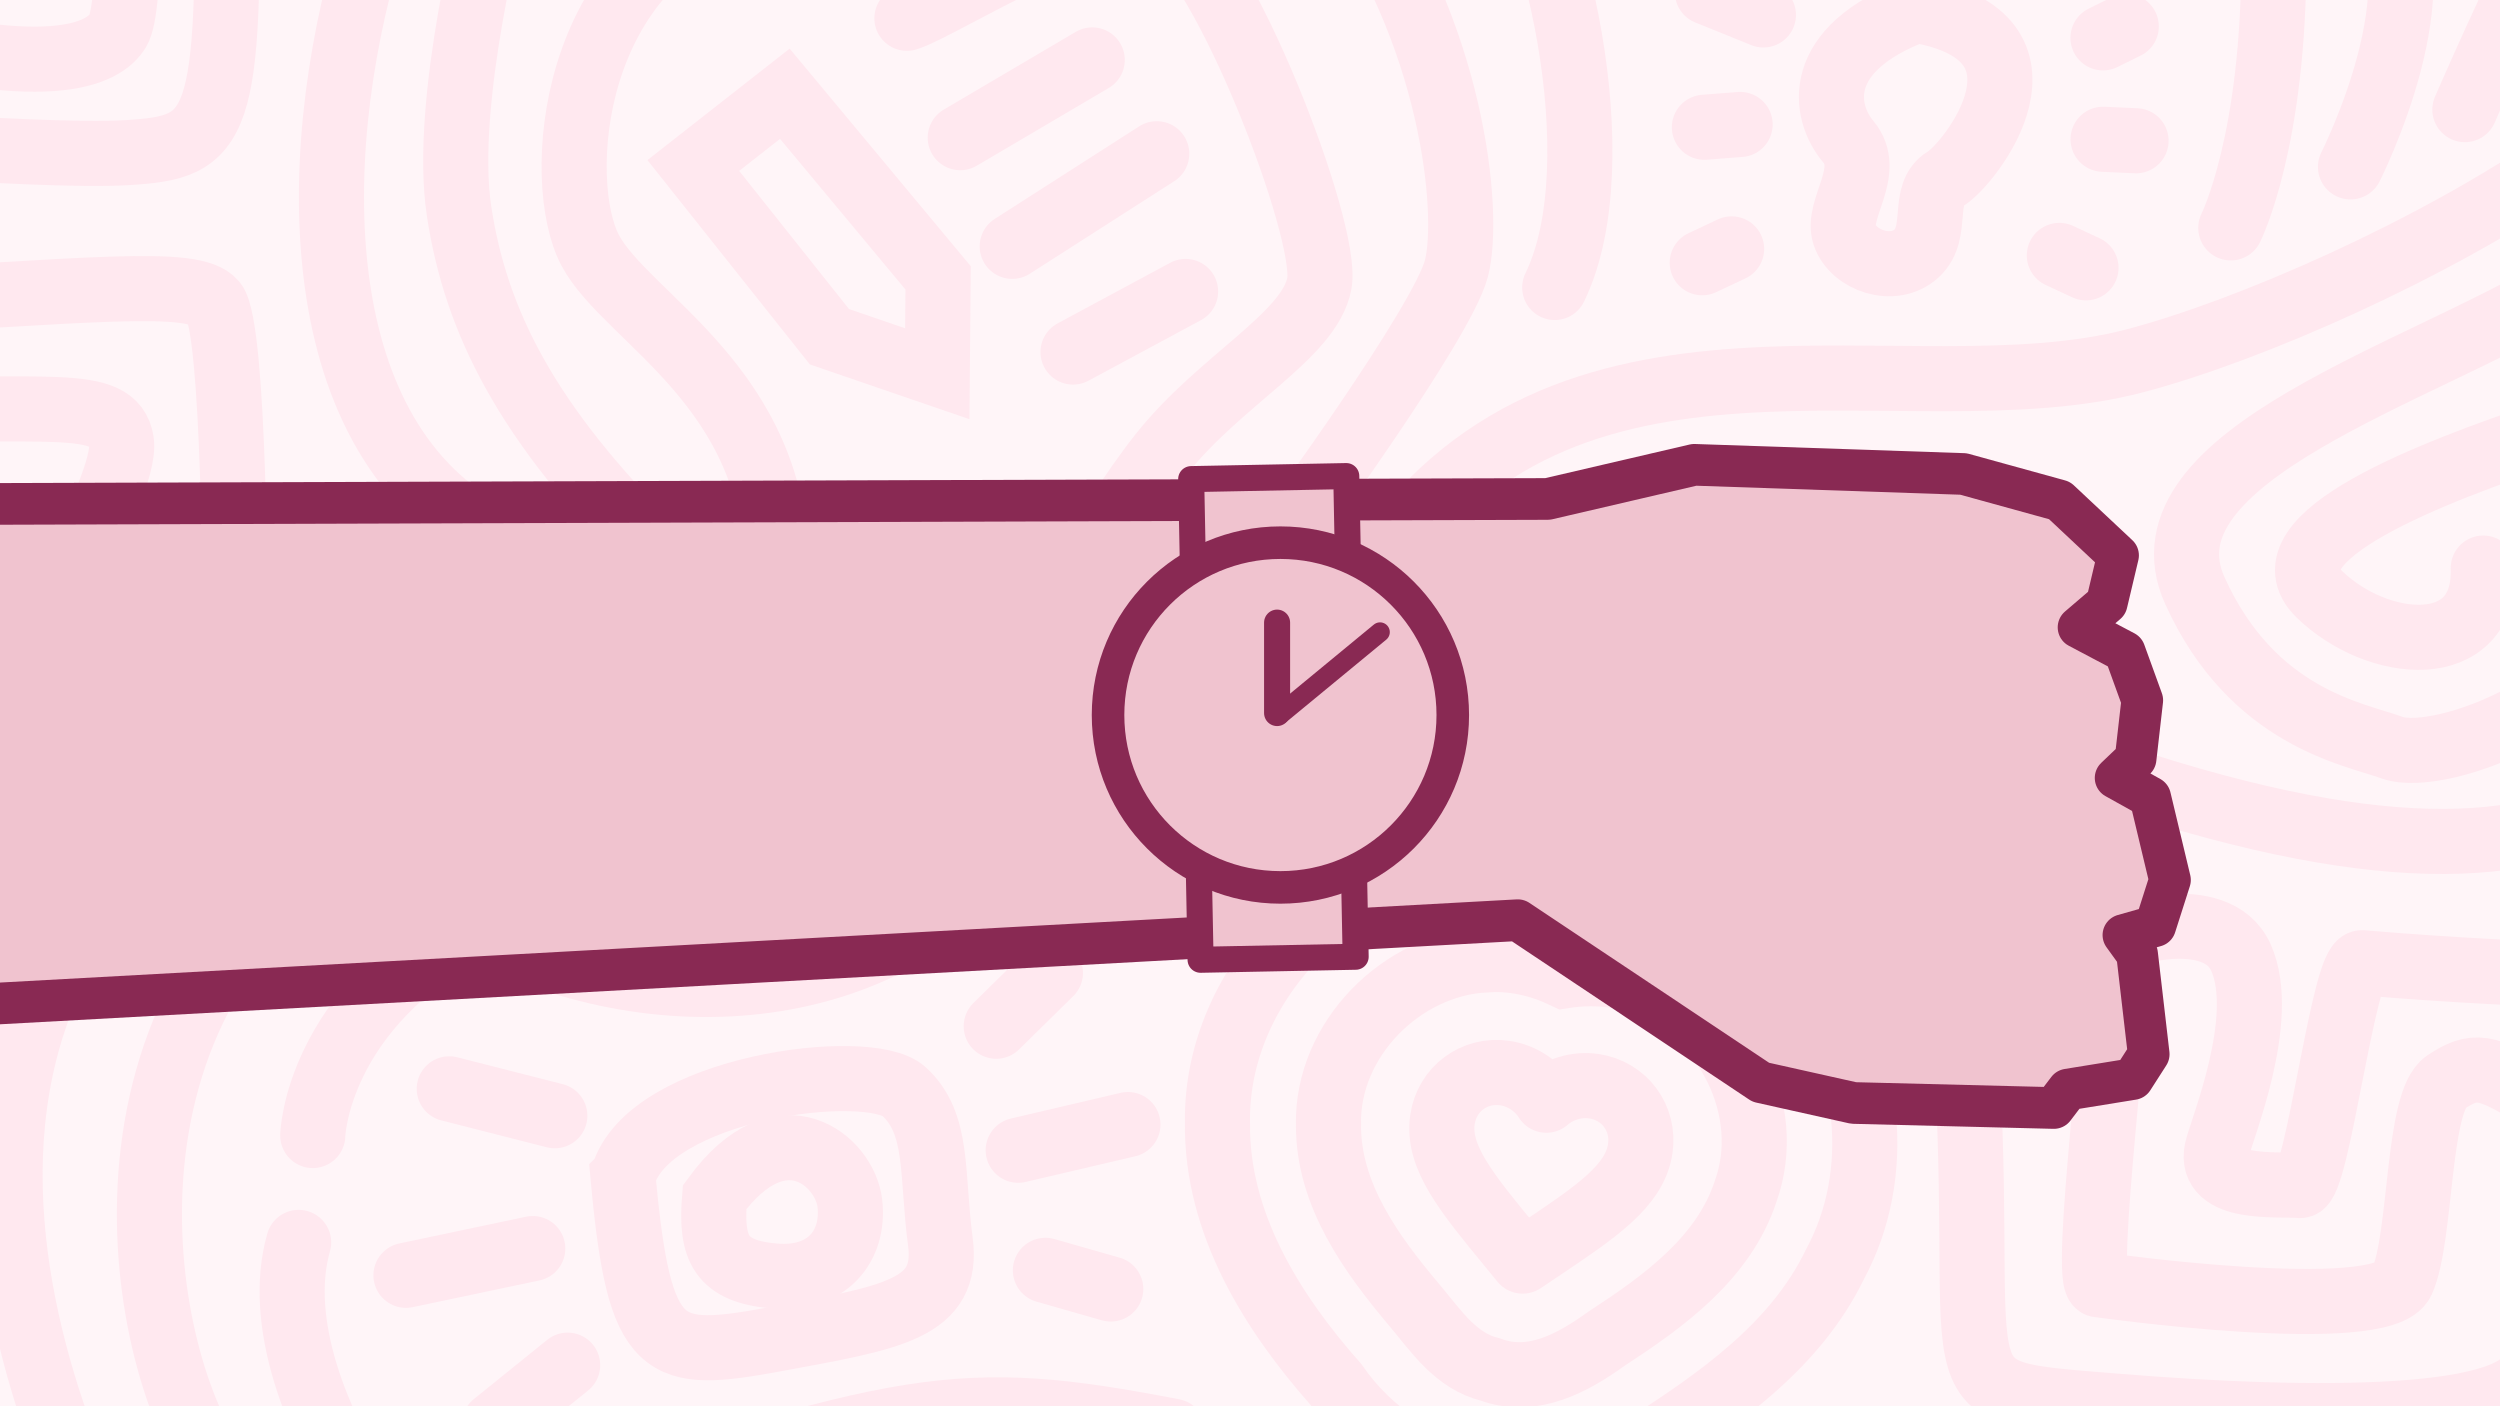 <?xml version="1.0" encoding="UTF-8" standalone="no"?>
<!-- Created with Inkscape (http://www.inkscape.org/) -->

<svg
   width="1920"
   height="1080"
   viewBox="0 0 508 285.75"
   version="1.1"
   id="svg32033"
   xmlns="http://www.w3.org/2000/svg">
  <defs
     id="defs32030" />
  <g
     id="layer1">
    <rect
       style="font-variation-settings:normal;opacity:1;fill:#fff5f8;fill-opacity:1;stroke:none;stroke-width:3.969;stroke-linecap:round;stroke-linejoin:round;stroke-miterlimit:4;stroke-dasharray:none;stroke-dashoffset:0;stroke-opacity:1;stop-color:#000000;stop-opacity:1"
       id="rect45254"
       width="520.227"
       height="295.312"
       x="-6.726"
       y="-4.517" />
    <g
       id="g57930">
      <path
         d="m 309.402,256.256 -2.523,-3.082 c -8.965,-10.908 -14.882,-18.124 -13.765,-25.699 0.915,-6.209 6.491,-10.335 12.68,-9.423 3.496,0.515 6.612,2.637 8.426,5.512 2.566,-2.229 6.162,-3.362 9.658,-2.847 6.189,0.912 10.338,6.471 9.423,12.68 -1.116,7.575 -8.863,12.777 -20.593,20.636 z"
         id="path45623-5"
         style="font-variation-settings:normal;opacity:1;vector-effect:none;fill:none;fill-opacity:1;stroke:#ffe8ef;stroke-width:13.229;stroke-linecap:round;stroke-linejoin:round;stroke-miterlimit:4;stroke-dasharray:none;stroke-dashoffset:0;stroke-opacity:1;-inkscape-stroke:none;stop-color:#000000;stop-opacity:1" />
      <path
         id="path45623-5-3"
         style="opacity:1;vector-effect:none;fill:none;stroke:#ffe8ef;stroke-width:13.229;stroke-linecap:round;stop-color:#000000;stop-opacity:1"
         d="m 301.781,195.049 c -17.009,0.925 -32.165,16.176 -31.834,33.428 -0.102,14.308 8.746,26.4 17.555,36.853 4.337,5.146 8.294,11.255 15.368,12.966 8.666,3.178 16.818,-1.425 23.617,-6.305 11.557,-7.545 23.831,-16.324 28.279,-30.068 5.804,-16.318 -3.877,-35.594 -19.787,-41.795 -5.384,-2.239 -11.371,-2.74 -17.106,-1.845 -4.994,-2.386 -10.546,-3.654 -16.092,-3.236 z" />
      <path
         id="path45623-5-3-0"
         style="opacity:1;vector-effect:none;fill:none;stroke:#ffe8ef;stroke-width:13.229;stroke-linecap:round;stop-color:#000000;stop-opacity:1"
         d="m 306.143,172.474 c -30.24,-1.344 -59.262,25.061 -58.754,55.743 -0.223,20.304 11.032,38.373 24.043,53.07 13.523,19.718 42.402,27.703 62.639,12.771 15.078,-9.692 30.686,-20.446 38.754,-37.074 10.022,-18.477 7.339,-42.217 -5.383,-58.708 -10.531,-14.453 -28.136,-23.849 -46.178,-22.981 -4.887,-1.599 -9.972,-2.653 -15.121,-2.821 z" />
      <path
         style="fill:none;stroke:#ffe8ef;stroke-width:13.229;stroke-linecap:round;stroke-linejoin:miter;stroke-opacity:1;stroke-miterlimit:4;stroke-dasharray:none"
         d="M 279.407,116.39 C 317.55,57.535 387.244,85.597 433.863,73.303 480.481,61.01 583.039,7.824 544.156,-20.373 505.272,-48.57 415.707,-31.598 415.707,-31.598"
         id="path50452" />
      <path
         style="font-variation-settings:normal;vector-effect:none;fill:none;fill-opacity:1;stroke:#ffe8ef;stroke-width:13.229;stroke-linecap:round;stroke-linejoin:miter;stroke-miterlimit:4;stroke-dasharray:none;stroke-dashoffset:0;stroke-opacity:1;-inkscape-stroke:none;stop-color:#000000"
         d="M 195.121,27.973 221.941,12.178"
         id="path59932" />
      <path
         style="font-variation-settings:normal;vector-effect:none;fill:none;fill-opacity:1;stroke:#ffe8ef;stroke-width:13.229;stroke-linecap:round;stroke-linejoin:miter;stroke-miterlimit:4;stroke-dasharray:none;stroke-dashoffset:0;stroke-opacity:1;-inkscape-stroke:none;stop-color:#000000"
         d="M 205.683,50.059 235.05,31.241"
         id="path60108" />
      <path
         style="font-variation-settings:normal;vector-effect:none;fill:none;fill-opacity:1;stroke:#ffe8ef;stroke-width:13.229;stroke-linecap:round;stroke-linejoin:miter;stroke-miterlimit:4;stroke-dasharray:none;stroke-dashoffset:0;stroke-opacity:1;-inkscape-stroke:none;stop-color:#000000"
         d="m 184.286,3.714 c 7.028,-2.12 40.774,-24.25 52.469,-18.419 11.695,5.831 33.349,61.688 31.334,72.321 -2.015,10.633 -20.162,19.583 -32.123,34.684 -11.961,15.101 -27.725,44.324 -27.725,44.324 l -50.416,-20.073 c 0.162,-37.912 -30.514,-51.76 -37.905,-65.694 -7.392,-13.934 -4.45,-59.265 32.618,-69.944"
         id="path60545" />
      <path
         style="font-variation-settings:normal;vector-effect:none;fill:none;fill-opacity:1;stroke:#ffe8ef;stroke-width:13.229;stroke-linecap:round;stroke-linejoin:miter;stroke-miterlimit:4;stroke-dasharray:none;stroke-dashoffset:0;stroke-opacity:1;-inkscape-stroke:none;stop-color:#000000"
         d="m 45.918,-32.394 c 1.135,59.161 -1.359,62.271 -20.056,63.406 -18.697,1.135 -78.93,-4.122 -78.93,-4.122"
         id="path61547" />
      <path
         style="font-variation-settings:normal;vector-effect:none;fill:none;fill-opacity:1;stroke:#ffe8ef;stroke-width:13.229;stroke-linecap:round;stroke-linejoin:miter;stroke-miterlimit:4;stroke-dasharray:none;stroke-dashoffset:0;stroke-opacity:1;-inkscape-stroke:none;stop-color:#000000"
         d="M -34.416,4.37 C 10.46,17.497 21.237,10.717 23.973,6.217 26.709,1.716 26.188,-26.871 26.188,-26.871"
         id="path61690" />
      <path
         style="font-variation-settings:normal;vector-effect:none;fill:none;fill-opacity:1;stroke:#ffe8ef;stroke-width:13.229;stroke-linecap:round;stroke-linejoin:miter;stroke-miterlimit:4;stroke-dasharray:none;stroke-dashoffset:0;stroke-opacity:1;-inkscape-stroke:none;stop-color:#000000"
         d="m -35.504,61.987 c 54.298,-2.929 74.813,-5.512 79.03,-0.545 4.217,4.966 4.248,65.023 4.248,65.023"
         id="path61833" />
      <path
         style="font-variation-settings:normal;vector-effect:none;fill:none;fill-opacity:1;stroke:#ffe8ef;stroke-width:13.229;stroke-linecap:round;stroke-linejoin:miter;stroke-miterlimit:4;stroke-dasharray:none;stroke-dashoffset:0;stroke-opacity:1;-inkscape-stroke:none;stop-color:#000000"
         d="m -28.614,82.657 c 37.675,1.594 51.793,-2.412 53.276,7.03 1.483,9.443 -22.306,48.59 -22.306,48.59"
         id="path61976" />
      <path
         style="font-variation-settings:normal;vector-effect:none;fill:none;fill-opacity:1;stroke:#ffe8ef;stroke-width:13.229;stroke-linecap:round;stroke-linejoin:miter;stroke-miterlimit:4;stroke-dasharray:none;stroke-dashoffset:0;stroke-opacity:1;-inkscape-stroke:none;stop-color:#000000"
         d="M 218.041,71.536 240.912,59.225"
         id="path60322" />
      <path
         style="font-variation-settings:normal;opacity:1;vector-effect:none;fill:none;fill-opacity:1;stroke:#ffe8ef;stroke-width:13.229;stroke-linecap:round;stroke-linejoin:miter;stroke-miterlimit:4;stroke-dasharray:none;stroke-dashoffset:0;stroke-opacity:1;-inkscape-stroke:none;stop-color:#000000;stop-opacity:1"
         d="m 389.394,2.082 c -21.12,7.958 -18.893,20.665 -13.829,26.696 5.064,6.03 -2.484,13.593 -0.764,18.876 1.72,5.283 9.97,8.154 14.656,3.839 4.687,-4.315 0.783,-12.102 5.847,-15.143 5.064,-3.041 25.178,-28.953 -5.911,-34.267 z"
         id="path50669" />
      <path
         style="font-variation-settings:normal;opacity:1;vector-effect:none;fill:none;fill-opacity:1;stroke:#ffe8ef;stroke-width:13.229;stroke-linecap:round;stroke-linejoin:miter;stroke-miterlimit:4;stroke-dasharray:none;stroke-dashoffset:0;stroke-opacity:1;-inkscape-stroke:none;stop-color:#000000;stop-opacity:1"
         d="m 126.587,239.035 c 3.357,36.486 7.81,37.362 31.288,33.029 23.478,-4.332 35.033,-6.082 33.203,-19.8 -1.83,-13.718 -0.207,-23.945 -7.402,-30.482 -7.195,-6.537 -51.955,-0.829 -57.089,17.253 z"
         id="path50826" />
      <path
         style="font-variation-settings:normal;vector-effect:none;fill:none;fill-opacity:1;stroke:#ffe8ef;stroke-width:13.229;stroke-linecap:round;stroke-linejoin:miter;stroke-miterlimit:4;stroke-dasharray:none;stroke-dashoffset:0;stroke-opacity:1;-inkscape-stroke:none;stop-color:#000000"
         d="m 462.035,-9.281 c 0.166,37.897 -8.738,55.587 -8.738,55.587"
         id="path64025" />
      <path
         style="font-variation-settings:normal;vector-effect:none;fill:none;fill-opacity:1;stroke:#ffe8ef;stroke-width:13.229;stroke-linecap:round;stroke-linejoin:miter;stroke-miterlimit:4;stroke-dasharray:none;stroke-dashoffset:0;stroke-opacity:1;-inkscape-stroke:none;stop-color:#000000"
         d="m 482.742,-20.351 c 14.032,16.477 -5.126,54.259 -5.126,54.259"
         id="path64168" />
      <path
         style="font-variation-settings:normal;vector-effect:none;fill:none;fill-opacity:1;stroke:#ffe8ef;stroke-width:13.229;stroke-linecap:round;stroke-linejoin:miter;stroke-miterlimit:4;stroke-dasharray:none;stroke-dashoffset:0;stroke-opacity:1;-inkscape-stroke:none;stop-color:#000000"
         d="m 516.591,-11.019 c -4.337,7.064 -15.73,33.294 -15.73,33.294"
         id="path64311" />
      <path
         style="font-variation-settings:normal;vector-effect:none;fill:none;fill-opacity:1;stroke:#ffe8ef;stroke-width:13.229;stroke-linecap:round;stroke-linejoin:miter;stroke-miterlimit:4;stroke-dasharray:none;stroke-dashoffset:0;stroke-opacity:1;-inkscape-stroke:none;stop-color:#000000"
         d="M 56.815,181.016 C 12.311,223.313 34.074,295.324 49.385,303.454"
         id="path64753" />
      <path
         style="font-variation-settings:normal;vector-effect:none;fill:none;fill-opacity:1;stroke:#ffe8ef;stroke-width:13.229;stroke-linecap:round;stroke-linejoin:miter;stroke-miterlimit:4;stroke-dasharray:none;stroke-dashoffset:0;stroke-opacity:1;-inkscape-stroke:none;stop-color:#000000"
         d="m 32.549,168.926 c -69.002,61.755 0.639,165.37 0.639,165.37"
         id="path64896" />
      <path
         style="font-variation-settings:normal;opacity:1;vector-effect:none;fill:none;fill-opacity:1;stroke:#ffe8ef;stroke-width:13.229;stroke-linecap:round;stroke-linejoin:miter;stroke-miterlimit:4;stroke-dasharray:none;stroke-dashoffset:0;stroke-opacity:1;-inkscape-stroke:none;stop-color:#000000;stop-opacity:1"
         d="m 145.208,243.265 c -0.875,10.512 1.288,15.092 12.145,16.019 10.857,0.927 16.299,-6.199 15.339,-14.749 -0.96,-8.55 -13.898,-19.88 -27.484,-1.27 z"
         id="path50828" />
      <path
         style="fill:none;stroke:#ffe8ef;stroke-width:13.229;stroke-linecap:round;stroke-linejoin:miter;stroke-opacity:1;font-variation-settings:normal;opacity:1;vector-effect:none;fill-opacity:1;stroke-miterlimit:4;stroke-dasharray:none;stroke-dashoffset:0;-inkscape-stroke:none;stop-color:#000000;stop-opacity:1"
         d="M 140.878,33.631 159.479,19.049 190.622,56.462 190.456,75.946 168.54,68.426 Z"
         id="path50971" />
      <path
         style="font-variation-settings:normal;opacity:1;vector-effect:none;fill:none;fill-opacity:1;stroke:#ffe8ef;stroke-width:13.229;stroke-linecap:round;stroke-linejoin:miter;stroke-miterlimit:4;stroke-dasharray:none;stroke-dashoffset:0;stroke-opacity:1;-inkscape-stroke:none;stop-color:#000000;stop-opacity:1"
         d="m 202.433,208.53 11.012,-10.837"
         id="path57365" />
      <path
         style="font-variation-settings:normal;opacity:1;vector-effect:none;fill:none;fill-opacity:1;stroke:#ffe8ef;stroke-width:13.229;stroke-linecap:round;stroke-linejoin:miter;stroke-miterlimit:4;stroke-dasharray:none;stroke-dashoffset:0;stroke-opacity:1;-inkscape-stroke:none;stop-color:#000000;stop-opacity:1"
         d="m 206.898,233.731 22.297,-5.221"
         id="path57508" />
      <path
         style="font-variation-settings:normal;opacity:1;vector-effect:none;fill:none;fill-opacity:1;stroke:#ffe8ef;stroke-width:13.229;stroke-linecap:round;stroke-linejoin:miter;stroke-miterlimit:4;stroke-dasharray:none;stroke-dashoffset:0;stroke-opacity:1;-inkscape-stroke:none;stop-color:#000000;stop-opacity:1"
         d="m 212.423,258.132 13.283,3.791"
         id="path57651" />
      <path
         style="fill:none;stroke:#ffe8ef;stroke-width:13.229;stroke-linecap:round;stroke-linejoin:miter;stroke-opacity:1;font-variation-settings:normal;opacity:1;vector-effect:none;fill-opacity:1;stroke-miterlimit:4;stroke-dasharray:none;stroke-dashoffset:0;-inkscape-stroke:none;stop-color:#000000;stop-opacity:1"
         d="M 112.738,226.719 91.288,221.251"
         id="path58011" />
      <path
         style="fill:none;stroke:#ffe8ef;stroke-width:13.229;stroke-linecap:round;stroke-linejoin:miter;stroke-opacity:1;font-variation-settings:normal;opacity:1;vector-effect:none;fill-opacity:1;stroke-miterlimit:4;stroke-dasharray:none;stroke-dashoffset:0;-inkscape-stroke:none;stop-color:#000000;stop-opacity:1"
         d="m 108.256,253.709 -25.765,5.434"
         id="path58154" />
      <path
         style="font-variation-settings:normal;vector-effect:none;fill:none;fill-opacity:1;stroke:#ffe8ef;stroke-width:13.229;stroke-linecap:round;stroke-linejoin:miter;stroke-miterlimit:4;stroke-dasharray:none;stroke-dashoffset:0;stroke-opacity:1;-inkscape-stroke:none;stop-color:#000000"
         d="M 96.839,187.684 C 64.185,204.888 63.553,230.741 63.553,230.741"
         id="path64454" />
      <path
         style="font-variation-settings:normal;vector-effect:none;fill:none;fill-opacity:1;stroke:#ffe8ef;stroke-width:13.229;stroke-linecap:round;stroke-linejoin:miter;stroke-miterlimit:4;stroke-dasharray:none;stroke-dashoffset:0;stroke-opacity:1;-inkscape-stroke:none;stop-color:#000000"
         d="m 60.684,252.457 c -9.199,32.14 32.094,83.489 47.991,80.966"
         id="path64597" />
      <path
         style="font-variation-settings:normal;opacity:1;vector-effect:none;fill:none;fill-opacity:1;stroke:#ffe8ef;stroke-width:13.229;stroke-linecap:round;stroke-linejoin:miter;stroke-miterlimit:4;stroke-dasharray:none;stroke-dashoffset:0;stroke-opacity:1;-inkscape-stroke:none;stop-color:#000000;stop-opacity:1"
         d="m 115.348,277.403 -14.903,12.034"
         id="path59709" />
      <path
         style="font-variation-settings:normal;opacity:1;vector-effect:none;fill:none;fill-opacity:1;stroke:#ffe8ef;stroke-width:13.229;stroke-linecap:round;stroke-linejoin:miter;stroke-miterlimit:4;stroke-dasharray:none;stroke-dashoffset:0;stroke-opacity:1;-inkscape-stroke:none;stop-color:#000000;stop-opacity:1"
         d="M 132.987,111.732 C 106.956,85.848 96.691,65.302 93.286,42.938 c -3.405,-22.364 7.104,-61.879 7.104,-61.879"
         id="path60997" />
      <path
         style="fill:none;stroke:#ffe8ef;stroke-width:13.229;stroke-linecap:round;stroke-linejoin:miter;stroke-opacity:1;font-variation-settings:normal;opacity:1;vector-effect:none;fill-opacity:1;stroke-miterlimit:4;stroke-dasharray:none;stroke-dashoffset:0;-inkscape-stroke:none;stop-color:#000000;stop-opacity:1"
         d="M 78.066,-19.983 C 62.515,24.273 60.544,82.992 95.035,106.01"
         id="path61404" />
      <path
         style="font-variation-settings:normal;opacity:1;vector-effect:none;fill:none;fill-opacity:1;stroke:#ffe8ef;stroke-width:13.229;stroke-linecap:round;stroke-linejoin:miter;stroke-miterlimit:4;stroke-dasharray:none;stroke-dashoffset:0;stroke-opacity:1;-inkscape-stroke:none;stop-color:#000000;stop-opacity:1"
         d="m 272.719,-24.202 c 22.559,30.483 26.124,67.521 23.239,78.704 -2.884,11.183 -33.988,53.609 -33.988,53.609"
         id="path62335" />
      <path
         style="font-variation-settings:normal;opacity:1;vector-effect:none;fill:none;fill-opacity:1;stroke:#ffe8ef;stroke-width:13.229;stroke-linecap:round;stroke-linejoin:miter;stroke-miterlimit:4;stroke-dasharray:none;stroke-dashoffset:0;stroke-opacity:1;-inkscape-stroke:none;stop-color:#000000;stop-opacity:1"
         d="m 315.916,58.42 c 12.44,-25.49 -0.239,-78.89 -12.178,-91.758"
         id="path62526" />
      <path
         style="font-variation-settings:normal;vector-effect:none;fill:none;fill-opacity:1;stroke:#ffe8ef;stroke-width:13.229;stroke-linecap:round;stroke-linejoin:miter;stroke-miterlimit:4;stroke-dasharray:none;stroke-dashoffset:0;stroke-opacity:1;-inkscape-stroke:none;stop-color:#000000"
         d="m 427.327,7.695 4.733,-2.332"
         id="path63652" />
      <path
         style="font-variation-settings:normal;vector-effect:none;fill:none;fill-opacity:1;stroke:#ffe8ef;stroke-width:13.229;stroke-linecap:round;stroke-linejoin:miter;stroke-miterlimit:4;stroke-dasharray:none;stroke-dashoffset:0;stroke-opacity:1;-inkscape-stroke:none;stop-color:#000000"
         d="m 427.344,28.299 6.7,0.306"
         id="path63767" />
      <path
         style="font-variation-settings:normal;vector-effect:none;fill:none;fill-opacity:1;stroke:#ffe8ef;stroke-width:13.229;stroke-linecap:round;stroke-linejoin:miter;stroke-miterlimit:4;stroke-dasharray:none;stroke-dashoffset:0;stroke-opacity:1;-inkscape-stroke:none;stop-color:#000000"
         d="m 418.456,51.902 5.416,2.521"
         id="path63882" />
      <path
         style="font-variation-settings:normal;vector-effect:none;fill:none;fill-opacity:1;stroke:#ffe8ef;stroke-width:13.229;stroke-linecap:round;stroke-linejoin:miter;stroke-miterlimit:4;stroke-dasharray:none;stroke-dashoffset:0;stroke-opacity:1;-inkscape-stroke:none;stop-color:#000000"
         d="m 85.397,181.415 c 34.813,24.499 84.413,26.188 113.373,-3.042"
         id="path65222" />
      <path
         style="font-variation-settings:normal;vector-effect:none;fill:none;fill-opacity:1;stroke:#ffe8ef;stroke-width:13.229;stroke-linecap:round;stroke-linejoin:miter;stroke-miterlimit:4;stroke-dasharray:none;stroke-dashoffset:0;stroke-opacity:1;-inkscape-stroke:none;stop-color:#000000"
         d="m 104.613,311.409 c 79.46,-26.694 90.005,-29.015 133.785,-20.57"
         id="path65456" />
      <path
         style="fill:none;stroke:#ffe8ef;stroke-width:13.229;stroke-linecap:round;stroke-linejoin:miter;stroke-opacity:1;font-variation-settings:normal;opacity:1;vector-effect:none;fill-opacity:1;stroke-miterlimit:4;stroke-dasharray:none;stroke-dashoffset:0;-inkscape-stroke:none;stop-color:#000000;stop-opacity:1"
         d="m 351.866,50.576 -5.973,2.813"
         id="path63223" />
      <path
         style="fill:none;stroke:#ffe8ef;stroke-width:13.229;stroke-linecap:round;stroke-linejoin:miter;stroke-opacity:1;font-variation-settings:normal;opacity:1;vector-effect:none;fill-opacity:1;stroke-miterlimit:4;stroke-dasharray:none;stroke-dashoffset:0;-inkscape-stroke:none;stop-color:#000000;stop-opacity:1"
         d="m 353.593,25.292 -7.261,0.568"
         id="path63338" />
      <path
         style="font-variation-settings:normal;opacity:1;vector-effect:none;fill:none;fill-opacity:1;stroke:#ffe8ef;stroke-width:13.229;stroke-linecap:round;stroke-linejoin:miter;stroke-miterlimit:4;stroke-dasharray:none;stroke-dashoffset:0;stroke-opacity:1;-inkscape-stroke:none;stop-color:#000000;stop-opacity:1"
         d="m 358.327,3.035 -11.385,-4.612"
         id="path63453" />
      <path
         style="font-variation-settings:normal;opacity:1;vector-effect:none;fill:none;fill-opacity:1;stroke:#ffe8ef;stroke-width:13.229;stroke-linecap:round;stroke-linejoin:miter;stroke-miterlimit:4;stroke-dasharray:none;stroke-dashoffset:0;stroke-opacity:1;-inkscape-stroke:none;stop-color:#000000;stop-opacity:1"
         d="m 357.584,128.078 c 150.207,70.706 185.052,43.159 203.249,-4.767 21.201,-55.839 -12.396,-82.345 -40.125,-65.038 -27.729,17.307 -87.165,34.243 -74.709,61.759 11.723,25.897 32.387,29.082 40.012,31.873 10.181,3.727 46.421,-10.912 44.202,-29.407 -2.219,-18.495 11.841,-42.555 -12.105,-34.555 -23.947,7.999 -58.628,21.288 -46.845,32.784 11.784,11.496 33.932,13.593 33.332,-5.292"
         id="path67144" />
      <path
         style="font-variation-settings:normal;opacity:1;vector-effect:none;fill:none;fill-opacity:1;stroke:#ffe8ef;stroke-width:13.229;stroke-linecap:round;stroke-linejoin:miter;stroke-miterlimit:4;stroke-dasharray:none;stroke-dashoffset:0;stroke-opacity:1;-inkscape-stroke:none;stop-color:#000000;stop-opacity:1"
         d="m 398.825,202.738 c 6.207,83.201 -8.892,79.696 31.069,82.983 39.968,3.287 84.202,3.523 84.744,-8.608 0.541,-12.13 9.861,-48.865 0.224,-54.702 -9.637,-5.837 -12.063,-6.382 -17.899,-2.495 -5.836,3.887 -4.846,31.544 -8.86,40.402 -4.014,8.858 -61.529,0.764 -61.529,0.764 -3.807,1.045 4.762,-62.264 3.422,-69.988 -0.163,-0.937 20.351,-7.697 25.358,3.465 5.574,12.426 -4.098,35.353 -4.877,39.129 -1.71,8.294 12.085,6.836 16.918,7.213 3.501,0.273 8.827,-45.602 12.609,-45.277 35.622,3.061 72.518,3.369 72.773,3.125"
         id="path68647" />
    </g>
    <g
       id="g47370"
       transform="translate(0,-2.646)">
      <path
         id="rect33059"
         style="opacity:1;fill:#f0c3cf;fill-opacity:1;stroke:#892953;stroke-width:8.467;stroke-linejoin:round;stroke-miterlimit:4;stroke-dasharray:none;stroke-opacity:1;stop-color:#000000;stop-opacity:1"
         d="m 344.287,97.097 -29.801,6.939 -320.24,1.022 v 101.799 l 314.173,-17.229 49.372,32.934 18.866,4.212 40.686,1.019 2.852,-3.747 13.185,-2.137 3.238,-5.048 -2.363,-20.36 -2.777,-3.847 6.475,-1.834 2.988,-9.364 -4.022,-16.819 -7.025,-3.915 4.058,-3.875 1.36,-11.901 -3.575,-9.868 -9.376,-4.955 5.729,-4.904 2.303,-9.723 -11.892,-11.152 -19.529,-5.386 z" />
      <rect
         style="font-variation-settings:normal;opacity:1;fill:#f0c3cf;fill-opacity:1;stroke:#892953;stroke-width:5.292;stroke-linecap:round;stroke-linejoin:round;stroke-miterlimit:4;stroke-dasharray:none;stroke-dashoffset:0;stroke-opacity:1;stop-color:#000000;stop-opacity:1"
         id="rect41221"
         width="31.521"
         height="97.688"
         x="240.049"
         y="104.71"
         transform="rotate(-1.119)" />
      <circle
         style="font-variation-settings:normal;opacity:1;fill:#f0c3cf;fill-opacity:1;stroke:#892953;stroke-width:6.615;stroke-linecap:round;stroke-linejoin:round;stroke-miterlimit:4;stroke-dasharray:none;stroke-dashoffset:0;stroke-opacity:1;stop-color:#000000;stop-opacity:1"
         id="path41438"
         cx="260.179"
         cy="147.942"
         r="35.025" />
      <path
         style="font-variation-settings:normal;opacity:1;vector-effect:none;fill:#f0c3cf;fill-opacity:1;stroke:#892953;stroke-width:5.292;stroke-linecap:round;stroke-linejoin:round;stroke-miterlimit:4;stroke-dasharray:none;stroke-dashoffset:0;stroke-opacity:1;-inkscape-stroke:none;stop-color:#000000;stop-opacity:1"
         d="M 259.505,147.538 V 129.161"
         id="path41553" />
      <path
         style="font-variation-settings:normal;fill:#f0c3cf;fill-opacity:1;stroke:#892953;stroke-width:3.969;stroke-linecap:round;stroke-linejoin:round;stroke-miterlimit:4;stroke-dasharray:none;stroke-dashoffset:0;stroke-opacity:1;stop-color:#000000"
         d="m 260.231,147.74 20.193,-16.647"
         id="path41553-5" />
    </g>
  </g>
</svg>
